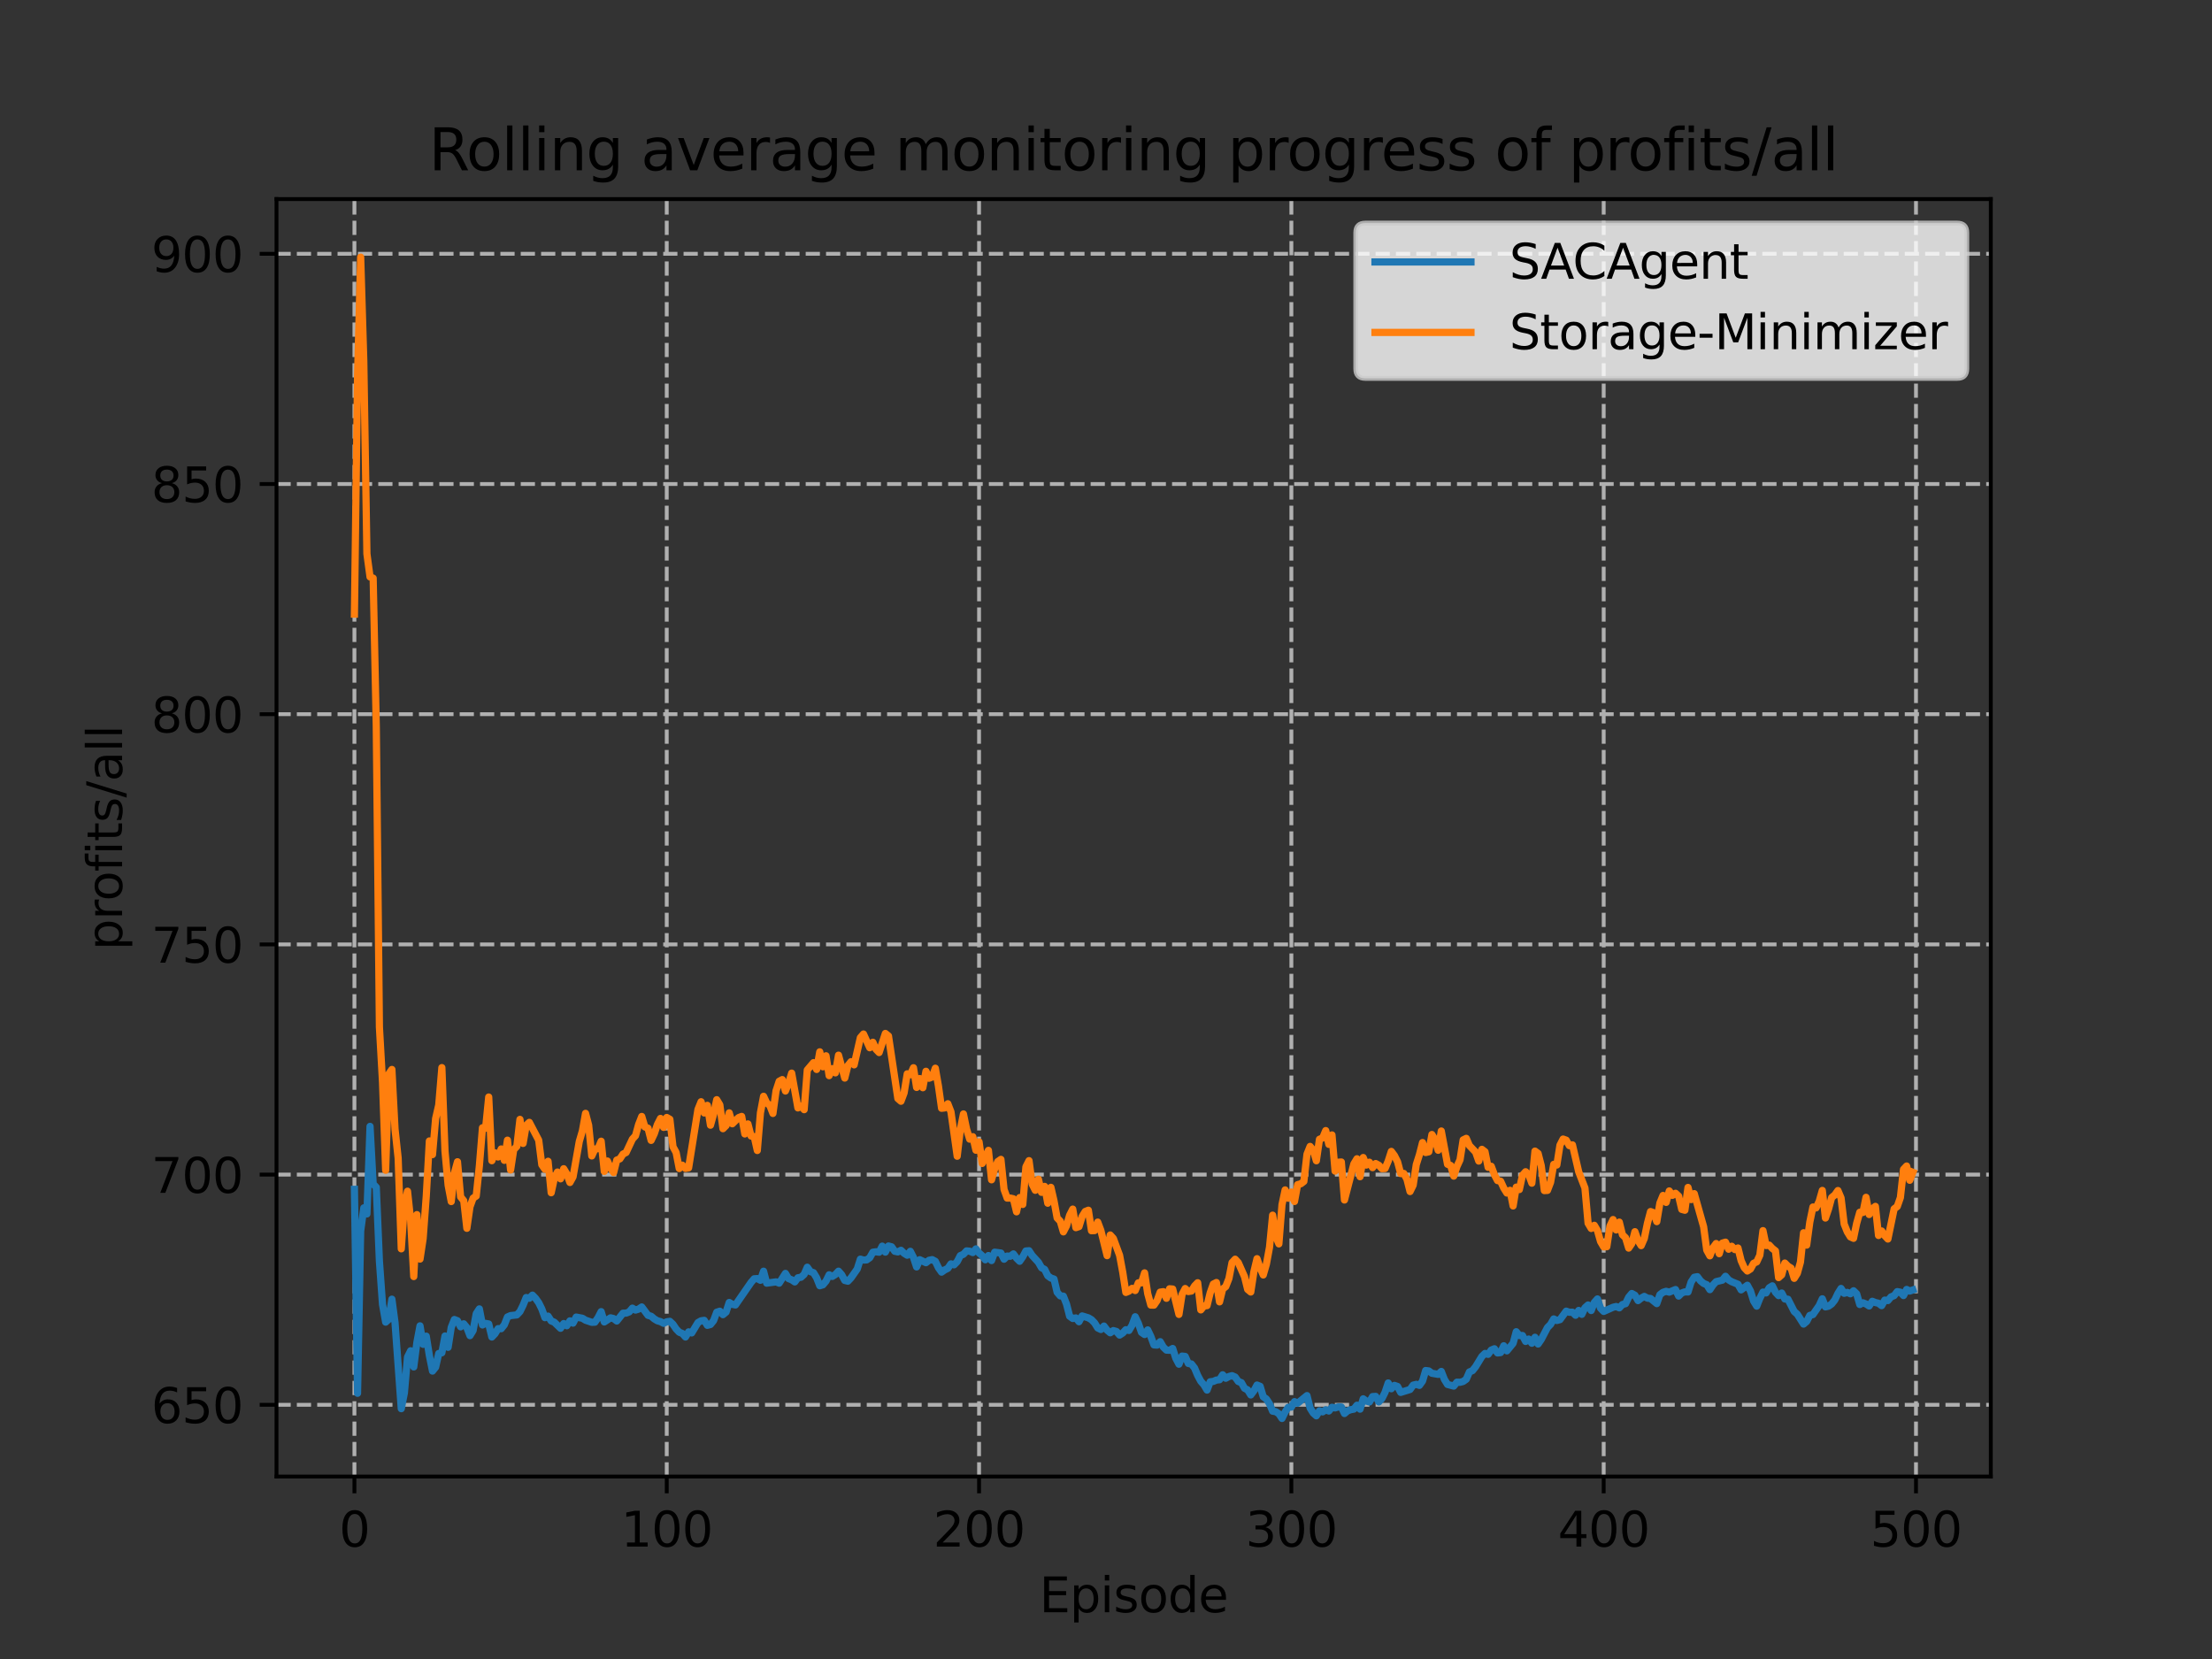 <?xml version="1.0" encoding="utf-8" standalone="no"?>
<!DOCTYPE svg PUBLIC "-//W3C//DTD SVG 1.1//EN"
  "http://www.w3.org/Graphics/SVG/1.1/DTD/svg11.dtd">
<svg xmlns:xlink="http://www.w3.org/1999/xlink" width="460.8pt" height="345.6pt" viewBox="0 0 460.8 345.6" xmlns="http://www.w3.org/2000/svg" version="1.1">
 <rect x="0" y="0" width="460.8" height="345.6" fill="#333333" stroke="none"/>
 <defs>
  <style type="text/css">*{stroke-linejoin: round; stroke-linecap: butt}</style>
 </defs>
 <g id="figure_1">
  <g id="patch_1">
   <path d="M 0 345.6 
L 460.8 345.6 
L 460.8 0 
L 0 0 
L 0 345.6 
z
" style="fill: none"/>
  </g>
  <g id="axes_1">
   <g id="patch_2">
    <path d="M 57.6 307.584 
L 414.72 307.584 
L 414.72 41.472 
L 57.6 41.472 
L 57.6 307.584 
z
" style="fill: none"/>
   </g>
   <g id="matplotlib.axis_1">
    <g id="xtick_1">
     <g id="line2d_1">
      <path d="M 73.833 307.584 
L 73.833 41.472 
" clip-path="url(#p9815b98f5d)" style="fill: none; stroke-dasharray: 2.96,1.28; stroke-dashoffset: 0; stroke: #b0b0b0; stroke-width: 0.8"/>
     </g>
     <g id="line2d_2">
      <defs>
       <path id="mca5f98f159" d="M 0 0 
L 0 3.5 
" style="stroke: #000000; stroke-width: 0.8"/>
      </defs>
      <g>
       <use xlink:href="#mca5f98f159" x="73.833" y="307.584" style="stroke: #000000; stroke-width: 0.8"/>
      </g>
     </g>
     <g id="text_1">
      <!-- 0 -->
      <g transform="translate(70.651 322.182)scale(0.1 -0.1)">
       <defs>
        <path id="DejaVuSans-30" d="M 2034 4250 
Q 1547 4250 1301 3770 
Q 1056 3291 1056 2328 
Q 1056 1369 1301 889 
Q 1547 409 2034 409 
Q 2525 409 2770 889 
Q 3016 1369 3016 2328 
Q 3016 3291 2770 3770 
Q 2525 4250 2034 4250 
z
M 2034 4750 
Q 2819 4750 3233 4129 
Q 3647 3509 3647 2328 
Q 3647 1150 3233 529 
Q 2819 -91 2034 -91 
Q 1250 -91 836 529 
Q 422 1150 422 2328 
Q 422 3509 836 4129 
Q 1250 4750 2034 4750 
z
" transform="scale(0.016)"/>
       </defs>
       <use xlink:href="#DejaVuSans-30"/>
      </g>
     </g>
    </g>
    <g id="xtick_2">
     <g id="line2d_3">
      <path d="M 138.894 307.584 
L 138.894 41.472 
" clip-path="url(#p9815b98f5d)" style="fill: none; stroke-dasharray: 2.96,1.28; stroke-dashoffset: 0; stroke: #b0b0b0; stroke-width: 0.8"/>
     </g>
     <g id="line2d_4">
      <g>
       <use xlink:href="#mca5f98f159" x="138.894" y="307.584" style="stroke: #000000; stroke-width: 0.8"/>
      </g>
     </g>
     <g id="text_2">
      <!-- 100 -->
      <g transform="translate(129.35 322.182)scale(0.1 -0.1)">
       <defs>
        <path id="DejaVuSans-31" d="M 794 531 
L 1825 531 
L 1825 4091 
L 703 3866 
L 703 4441 
L 1819 4666 
L 2450 4666 
L 2450 531 
L 3481 531 
L 3481 0 
L 794 0 
L 794 531 
z
" transform="scale(0.016)"/>
       </defs>
       <use xlink:href="#DejaVuSans-31"/>
       <use xlink:href="#DejaVuSans-30" x="63.623"/>
       <use xlink:href="#DejaVuSans-30" x="127.246"/>
      </g>
     </g>
    </g>
    <g id="xtick_3">
     <g id="line2d_5">
      <path d="M 203.955 307.584 
L 203.955 41.472 
" clip-path="url(#p9815b98f5d)" style="fill: none; stroke-dasharray: 2.96,1.28; stroke-dashoffset: 0; stroke: #b0b0b0; stroke-width: 0.8"/>
     </g>
     <g id="line2d_6">
      <g>
       <use xlink:href="#mca5f98f159" x="203.955" y="307.584" style="stroke: #000000; stroke-width: 0.8"/>
      </g>
     </g>
     <g id="text_3">
      <!-- 200 -->
      <g transform="translate(194.411 322.182)scale(0.1 -0.1)">
       <defs>
        <path id="DejaVuSans-32" d="M 1228 531 
L 3431 531 
L 3431 0 
L 469 0 
L 469 531 
Q 828 903 1448 1529 
Q 2069 2156 2228 2338 
Q 2531 2678 2651 2914 
Q 2772 3150 2772 3378 
Q 2772 3750 2511 3984 
Q 2250 4219 1831 4219 
Q 1534 4219 1204 4116 
Q 875 4013 500 3803 
L 500 4441 
Q 881 4594 1212 4672 
Q 1544 4750 1819 4750 
Q 2544 4750 2975 4387 
Q 3406 4025 3406 3419 
Q 3406 3131 3298 2873 
Q 3191 2616 2906 2266 
Q 2828 2175 2409 1742 
Q 1991 1309 1228 531 
z
" transform="scale(0.016)"/>
       </defs>
       <use xlink:href="#DejaVuSans-32"/>
       <use xlink:href="#DejaVuSans-30" x="63.623"/>
       <use xlink:href="#DejaVuSans-30" x="127.246"/>
      </g>
     </g>
    </g>
    <g id="xtick_4">
     <g id="line2d_7">
      <path d="M 269.016 307.584 
L 269.016 41.472 
" clip-path="url(#p9815b98f5d)" style="fill: none; stroke-dasharray: 2.96,1.28; stroke-dashoffset: 0; stroke: #b0b0b0; stroke-width: 0.8"/>
     </g>
     <g id="line2d_8">
      <g>
       <use xlink:href="#mca5f98f159" x="269.016" y="307.584" style="stroke: #000000; stroke-width: 0.8"/>
      </g>
     </g>
     <g id="text_4">
      <!-- 300 -->
      <g transform="translate(259.472 322.182)scale(0.1 -0.1)">
       <defs>
        <path id="DejaVuSans-33" d="M 2597 2516 
Q 3050 2419 3304 2112 
Q 3559 1806 3559 1356 
Q 3559 666 3084 287 
Q 2609 -91 1734 -91 
Q 1441 -91 1130 -33 
Q 819 25 488 141 
L 488 750 
Q 750 597 1062 519 
Q 1375 441 1716 441 
Q 2309 441 2620 675 
Q 2931 909 2931 1356 
Q 2931 1769 2642 2001 
Q 2353 2234 1838 2234 
L 1294 2234 
L 1294 2753 
L 1863 2753 
Q 2328 2753 2575 2939 
Q 2822 3125 2822 3475 
Q 2822 3834 2567 4026 
Q 2313 4219 1838 4219 
Q 1578 4219 1281 4162 
Q 984 4106 628 3988 
L 628 4550 
Q 988 4650 1302 4700 
Q 1616 4750 1894 4750 
Q 2613 4750 3031 4423 
Q 3450 4097 3450 3541 
Q 3450 3153 3228 2886 
Q 3006 2619 2597 2516 
z
" transform="scale(0.016)"/>
       </defs>
       <use xlink:href="#DejaVuSans-33"/>
       <use xlink:href="#DejaVuSans-30" x="63.623"/>
       <use xlink:href="#DejaVuSans-30" x="127.246"/>
      </g>
     </g>
    </g>
    <g id="xtick_5">
     <g id="line2d_9">
      <path d="M 334.077 307.584 
L 334.077 41.472 
" clip-path="url(#p9815b98f5d)" style="fill: none; stroke-dasharray: 2.96,1.28; stroke-dashoffset: 0; stroke: #b0b0b0; stroke-width: 0.8"/>
     </g>
     <g id="line2d_10">
      <g>
       <use xlink:href="#mca5f98f159" x="334.077" y="307.584" style="stroke: #000000; stroke-width: 0.8"/>
      </g>
     </g>
     <g id="text_5">
      <!-- 400 -->
      <g transform="translate(324.533 322.182)scale(0.1 -0.1)">
       <defs>
        <path id="DejaVuSans-34" d="M 2419 4116 
L 825 1625 
L 2419 1625 
L 2419 4116 
z
M 2253 4666 
L 3047 4666 
L 3047 1625 
L 3713 1625 
L 3713 1100 
L 3047 1100 
L 3047 0 
L 2419 0 
L 2419 1100 
L 313 1100 
L 313 1709 
L 2253 4666 
z
" transform="scale(0.016)"/>
       </defs>
       <use xlink:href="#DejaVuSans-34"/>
       <use xlink:href="#DejaVuSans-30" x="63.623"/>
       <use xlink:href="#DejaVuSans-30" x="127.246"/>
      </g>
     </g>
    </g>
    <g id="xtick_6">
     <g id="line2d_11">
      <path d="M 399.138 307.584 
L 399.138 41.472 
" clip-path="url(#p9815b98f5d)" style="fill: none; stroke-dasharray: 2.96,1.28; stroke-dashoffset: 0; stroke: #b0b0b0; stroke-width: 0.8"/>
     </g>
     <g id="line2d_12">
      <g>
       <use xlink:href="#mca5f98f159" x="399.138" y="307.584" style="stroke: #000000; stroke-width: 0.8"/>
      </g>
     </g>
     <g id="text_6">
      <!-- 500 -->
      <g transform="translate(389.594 322.182)scale(0.1 -0.1)">
       <defs>
        <path id="DejaVuSans-35" d="M 691 4666 
L 3169 4666 
L 3169 4134 
L 1269 4134 
L 1269 2991 
Q 1406 3038 1543 3061 
Q 1681 3084 1819 3084 
Q 2600 3084 3056 2656 
Q 3513 2228 3513 1497 
Q 3513 744 3044 326 
Q 2575 -91 1722 -91 
Q 1428 -91 1123 -41 
Q 819 9 494 109 
L 494 744 
Q 775 591 1075 516 
Q 1375 441 1709 441 
Q 2250 441 2565 725 
Q 2881 1009 2881 1497 
Q 2881 1984 2565 2268 
Q 2250 2553 1709 2553 
Q 1456 2553 1204 2497 
Q 953 2441 691 2322 
L 691 4666 
z
" transform="scale(0.016)"/>
       </defs>
       <use xlink:href="#DejaVuSans-35"/>
       <use xlink:href="#DejaVuSans-30" x="63.623"/>
       <use xlink:href="#DejaVuSans-30" x="127.246"/>
      </g>
     </g>
    </g>
    <g id="text_7">
     <!-- Episode -->
     <g transform="translate(216.523 335.861)scale(0.1 -0.1)">
      <defs>
       <path id="DejaVuSans-45" d="M 628 4666 
L 3578 4666 
L 3578 4134 
L 1259 4134 
L 1259 2753 
L 3481 2753 
L 3481 2222 
L 1259 2222 
L 1259 531 
L 3634 531 
L 3634 0 
L 628 0 
L 628 4666 
z
" transform="scale(0.016)"/>
       <path id="DejaVuSans-70" d="M 1159 525 
L 1159 -1331 
L 581 -1331 
L 581 3500 
L 1159 3500 
L 1159 2969 
Q 1341 3281 1617 3432 
Q 1894 3584 2278 3584 
Q 2916 3584 3314 3078 
Q 3713 2572 3713 1747 
Q 3713 922 3314 415 
Q 2916 -91 2278 -91 
Q 1894 -91 1617 61 
Q 1341 213 1159 525 
z
M 3116 1747 
Q 3116 2381 2855 2742 
Q 2594 3103 2138 3103 
Q 1681 3103 1420 2742 
Q 1159 2381 1159 1747 
Q 1159 1113 1420 752 
Q 1681 391 2138 391 
Q 2594 391 2855 752 
Q 3116 1113 3116 1747 
z
" transform="scale(0.016)"/>
       <path id="DejaVuSans-69" d="M 603 3500 
L 1178 3500 
L 1178 0 
L 603 0 
L 603 3500 
z
M 603 4863 
L 1178 4863 
L 1178 4134 
L 603 4134 
L 603 4863 
z
" transform="scale(0.016)"/>
       <path id="DejaVuSans-73" d="M 2834 3397 
L 2834 2853 
Q 2591 2978 2328 3040 
Q 2066 3103 1784 3103 
Q 1356 3103 1142 2972 
Q 928 2841 928 2578 
Q 928 2378 1081 2264 
Q 1234 2150 1697 2047 
L 1894 2003 
Q 2506 1872 2764 1633 
Q 3022 1394 3022 966 
Q 3022 478 2636 193 
Q 2250 -91 1575 -91 
Q 1294 -91 989 -36 
Q 684 19 347 128 
L 347 722 
Q 666 556 975 473 
Q 1284 391 1588 391 
Q 1994 391 2212 530 
Q 2431 669 2431 922 
Q 2431 1156 2273 1281 
Q 2116 1406 1581 1522 
L 1381 1569 
Q 847 1681 609 1914 
Q 372 2147 372 2553 
Q 372 3047 722 3315 
Q 1072 3584 1716 3584 
Q 2034 3584 2315 3537 
Q 2597 3491 2834 3397 
z
" transform="scale(0.016)"/>
       <path id="DejaVuSans-6f" d="M 1959 3097 
Q 1497 3097 1228 2736 
Q 959 2375 959 1747 
Q 959 1119 1226 758 
Q 1494 397 1959 397 
Q 2419 397 2687 759 
Q 2956 1122 2956 1747 
Q 2956 2369 2687 2733 
Q 2419 3097 1959 3097 
z
M 1959 3584 
Q 2709 3584 3137 3096 
Q 3566 2609 3566 1747 
Q 3566 888 3137 398 
Q 2709 -91 1959 -91 
Q 1206 -91 779 398 
Q 353 888 353 1747 
Q 353 2609 779 3096 
Q 1206 3584 1959 3584 
z
" transform="scale(0.016)"/>
       <path id="DejaVuSans-64" d="M 2906 2969 
L 2906 4863 
L 3481 4863 
L 3481 0 
L 2906 0 
L 2906 525 
Q 2725 213 2448 61 
Q 2172 -91 1784 -91 
Q 1150 -91 751 415 
Q 353 922 353 1747 
Q 353 2572 751 3078 
Q 1150 3584 1784 3584 
Q 2172 3584 2448 3432 
Q 2725 3281 2906 2969 
z
M 947 1747 
Q 947 1113 1208 752 
Q 1469 391 1925 391 
Q 2381 391 2643 752 
Q 2906 1113 2906 1747 
Q 2906 2381 2643 2742 
Q 2381 3103 1925 3103 
Q 1469 3103 1208 2742 
Q 947 2381 947 1747 
z
" transform="scale(0.016)"/>
       <path id="DejaVuSans-65" d="M 3597 1894 
L 3597 1613 
L 953 1613 
Q 991 1019 1311 708 
Q 1631 397 2203 397 
Q 2534 397 2845 478 
Q 3156 559 3463 722 
L 3463 178 
Q 3153 47 2828 -22 
Q 2503 -91 2169 -91 
Q 1331 -91 842 396 
Q 353 884 353 1716 
Q 353 2575 817 3079 
Q 1281 3584 2069 3584 
Q 2775 3584 3186 3129 
Q 3597 2675 3597 1894 
z
M 3022 2063 
Q 3016 2534 2758 2815 
Q 2500 3097 2075 3097 
Q 1594 3097 1305 2825 
Q 1016 2553 972 2059 
L 3022 2063 
z
" transform="scale(0.016)"/>
      </defs>
      <use xlink:href="#DejaVuSans-45"/>
      <use xlink:href="#DejaVuSans-70" x="63.184"/>
      <use xlink:href="#DejaVuSans-69" x="126.66"/>
      <use xlink:href="#DejaVuSans-73" x="154.443"/>
      <use xlink:href="#DejaVuSans-6f" x="206.543"/>
      <use xlink:href="#DejaVuSans-64" x="267.725"/>
      <use xlink:href="#DejaVuSans-65" x="331.201"/>
     </g>
    </g>
   </g>
   <g id="matplotlib.axis_2">
    <g id="ytick_1">
     <g id="line2d_13">
      <path d="M 57.6 292.646 
L 414.72 292.646 
" clip-path="url(#p9815b98f5d)" style="fill: none; stroke-dasharray: 2.96,1.28; stroke-dashoffset: 0; stroke: #b0b0b0; stroke-width: 0.8"/>
     </g>
     <g id="line2d_14">
      <defs>
       <path id="m5ab3db1260" d="M 0 0 
L -3.5 0 
" style="stroke: #000000; stroke-width: 0.8"/>
      </defs>
      <g>
       <use xlink:href="#m5ab3db1260" x="57.6" y="292.646" style="stroke: #000000; stroke-width: 0.8"/>
      </g>
     </g>
     <g id="text_8">
      <!-- 650 -->
      <g transform="translate(31.512 296.445)scale(0.1 -0.1)">
       <defs>
        <path id="DejaVuSans-36" d="M 2113 2584 
Q 1688 2584 1439 2293 
Q 1191 2003 1191 1497 
Q 1191 994 1439 701 
Q 1688 409 2113 409 
Q 2538 409 2786 701 
Q 3034 994 3034 1497 
Q 3034 2003 2786 2293 
Q 2538 2584 2113 2584 
z
M 3366 4563 
L 3366 3988 
Q 3128 4100 2886 4159 
Q 2644 4219 2406 4219 
Q 1781 4219 1451 3797 
Q 1122 3375 1075 2522 
Q 1259 2794 1537 2939 
Q 1816 3084 2150 3084 
Q 2853 3084 3261 2657 
Q 3669 2231 3669 1497 
Q 3669 778 3244 343 
Q 2819 -91 2113 -91 
Q 1303 -91 875 529 
Q 447 1150 447 2328 
Q 447 3434 972 4092 
Q 1497 4750 2381 4750 
Q 2619 4750 2861 4703 
Q 3103 4656 3366 4563 
z
" transform="scale(0.016)"/>
       </defs>
       <use xlink:href="#DejaVuSans-36"/>
       <use xlink:href="#DejaVuSans-35" x="63.623"/>
       <use xlink:href="#DejaVuSans-30" x="127.246"/>
      </g>
     </g>
    </g>
    <g id="ytick_2">
     <g id="line2d_15">
      <path d="M 57.6 244.691 
L 414.72 244.691 
" clip-path="url(#p9815b98f5d)" style="fill: none; stroke-dasharray: 2.96,1.28; stroke-dashoffset: 0; stroke: #b0b0b0; stroke-width: 0.8"/>
     </g>
     <g id="line2d_16">
      <g>
       <use xlink:href="#m5ab3db1260" x="57.6" y="244.691" style="stroke: #000000; stroke-width: 0.8"/>
      </g>
     </g>
     <g id="text_9">
      <!-- 700 -->
      <g transform="translate(31.512 248.49)scale(0.1 -0.1)">
       <defs>
        <path id="DejaVuSans-37" d="M 525 4666 
L 3525 4666 
L 3525 4397 
L 1831 0 
L 1172 0 
L 2766 4134 
L 525 4134 
L 525 4666 
z
" transform="scale(0.016)"/>
       </defs>
       <use xlink:href="#DejaVuSans-37"/>
       <use xlink:href="#DejaVuSans-30" x="63.623"/>
       <use xlink:href="#DejaVuSans-30" x="127.246"/>
      </g>
     </g>
    </g>
    <g id="ytick_3">
     <g id="line2d_17">
      <path d="M 57.6 196.736 
L 414.72 196.736 
" clip-path="url(#p9815b98f5d)" style="fill: none; stroke-dasharray: 2.96,1.28; stroke-dashoffset: 0; stroke: #b0b0b0; stroke-width: 0.8"/>
     </g>
     <g id="line2d_18">
      <g>
       <use xlink:href="#m5ab3db1260" x="57.6" y="196.736" style="stroke: #000000; stroke-width: 0.8"/>
      </g>
     </g>
     <g id="text_10">
      <!-- 750 -->
      <g transform="translate(31.512 200.535)scale(0.1 -0.1)">
       <use xlink:href="#DejaVuSans-37"/>
       <use xlink:href="#DejaVuSans-35" x="63.623"/>
       <use xlink:href="#DejaVuSans-30" x="127.246"/>
      </g>
     </g>
    </g>
    <g id="ytick_4">
     <g id="line2d_19">
      <path d="M 57.6 148.781 
L 414.72 148.781 
" clip-path="url(#p9815b98f5d)" style="fill: none; stroke-dasharray: 2.96,1.28; stroke-dashoffset: 0; stroke: #b0b0b0; stroke-width: 0.8"/>
     </g>
     <g id="line2d_20">
      <g>
       <use xlink:href="#m5ab3db1260" x="57.6" y="148.781" style="stroke: #000000; stroke-width: 0.8"/>
      </g>
     </g>
     <g id="text_11">
      <!-- 800 -->
      <g transform="translate(31.512 152.58)scale(0.1 -0.1)">
       <defs>
        <path id="DejaVuSans-38" d="M 2034 2216 
Q 1584 2216 1326 1975 
Q 1069 1734 1069 1313 
Q 1069 891 1326 650 
Q 1584 409 2034 409 
Q 2484 409 2743 651 
Q 3003 894 3003 1313 
Q 3003 1734 2745 1975 
Q 2488 2216 2034 2216 
z
M 1403 2484 
Q 997 2584 770 2862 
Q 544 3141 544 3541 
Q 544 4100 942 4425 
Q 1341 4750 2034 4750 
Q 2731 4750 3128 4425 
Q 3525 4100 3525 3541 
Q 3525 3141 3298 2862 
Q 3072 2584 2669 2484 
Q 3125 2378 3379 2068 
Q 3634 1759 3634 1313 
Q 3634 634 3220 271 
Q 2806 -91 2034 -91 
Q 1263 -91 848 271 
Q 434 634 434 1313 
Q 434 1759 690 2068 
Q 947 2378 1403 2484 
z
M 1172 3481 
Q 1172 3119 1398 2916 
Q 1625 2713 2034 2713 
Q 2441 2713 2670 2916 
Q 2900 3119 2900 3481 
Q 2900 3844 2670 4047 
Q 2441 4250 2034 4250 
Q 1625 4250 1398 4047 
Q 1172 3844 1172 3481 
z
" transform="scale(0.016)"/>
       </defs>
       <use xlink:href="#DejaVuSans-38"/>
       <use xlink:href="#DejaVuSans-30" x="63.623"/>
       <use xlink:href="#DejaVuSans-30" x="127.246"/>
      </g>
     </g>
    </g>
    <g id="ytick_5">
     <g id="line2d_21">
      <path d="M 57.6 100.826 
L 414.72 100.826 
" clip-path="url(#p9815b98f5d)" style="fill: none; stroke-dasharray: 2.96,1.28; stroke-dashoffset: 0; stroke: #b0b0b0; stroke-width: 0.8"/>
     </g>
     <g id="line2d_22">
      <g>
       <use xlink:href="#m5ab3db1260" x="57.6" y="100.826" style="stroke: #000000; stroke-width: 0.8"/>
      </g>
     </g>
     <g id="text_12">
      <!-- 850 -->
      <g transform="translate(31.512 104.625)scale(0.1 -0.1)">
       <use xlink:href="#DejaVuSans-38"/>
       <use xlink:href="#DejaVuSans-35" x="63.623"/>
       <use xlink:href="#DejaVuSans-30" x="127.246"/>
      </g>
     </g>
    </g>
    <g id="ytick_6">
     <g id="line2d_23">
      <path d="M 57.6 52.871 
L 414.72 52.871 
" clip-path="url(#p9815b98f5d)" style="fill: none; stroke-dasharray: 2.96,1.28; stroke-dashoffset: 0; stroke: #b0b0b0; stroke-width: 0.8"/>
     </g>
     <g id="line2d_24">
      <g>
       <use xlink:href="#m5ab3db1260" x="57.6" y="52.871" style="stroke: #000000; stroke-width: 0.8"/>
      </g>
     </g>
     <g id="text_13">
      <!-- 900 -->
      <g transform="translate(31.512 56.67)scale(0.1 -0.1)">
       <defs>
        <path id="DejaVuSans-39" d="M 703 97 
L 703 672 
Q 941 559 1184 500 
Q 1428 441 1663 441 
Q 2288 441 2617 861 
Q 2947 1281 2994 2138 
Q 2813 1869 2534 1725 
Q 2256 1581 1919 1581 
Q 1219 1581 811 2004 
Q 403 2428 403 3163 
Q 403 3881 828 4315 
Q 1253 4750 1959 4750 
Q 2769 4750 3195 4129 
Q 3622 3509 3622 2328 
Q 3622 1225 3098 567 
Q 2575 -91 1691 -91 
Q 1453 -91 1209 -44 
Q 966 3 703 97 
z
M 1959 2075 
Q 2384 2075 2632 2365 
Q 2881 2656 2881 3163 
Q 2881 3666 2632 3958 
Q 2384 4250 1959 4250 
Q 1534 4250 1286 3958 
Q 1038 3666 1038 3163 
Q 1038 2656 1286 2365 
Q 1534 2075 1959 2075 
z
" transform="scale(0.016)"/>
       </defs>
       <use xlink:href="#DejaVuSans-39"/>
       <use xlink:href="#DejaVuSans-30" x="63.623"/>
       <use xlink:href="#DejaVuSans-30" x="127.246"/>
      </g>
     </g>
    </g>
    <g id="text_14">
     <!-- profits/all -->
     <g transform="translate(25.433 197.945)rotate(-90)scale(0.1 -0.1)">
      <defs>
       <path id="DejaVuSans-72" d="M 2631 2963 
Q 2534 3019 2420 3045 
Q 2306 3072 2169 3072 
Q 1681 3072 1420 2755 
Q 1159 2438 1159 1844 
L 1159 0 
L 581 0 
L 581 3500 
L 1159 3500 
L 1159 2956 
Q 1341 3275 1631 3429 
Q 1922 3584 2338 3584 
Q 2397 3584 2469 3576 
Q 2541 3569 2628 3553 
L 2631 2963 
z
" transform="scale(0.016)"/>
       <path id="DejaVuSans-66" d="M 2375 4863 
L 2375 4384 
L 1825 4384 
Q 1516 4384 1395 4259 
Q 1275 4134 1275 3809 
L 1275 3500 
L 2222 3500 
L 2222 3053 
L 1275 3053 
L 1275 0 
L 697 0 
L 697 3053 
L 147 3053 
L 147 3500 
L 697 3500 
L 697 3744 
Q 697 4328 969 4595 
Q 1241 4863 1831 4863 
L 2375 4863 
z
" transform="scale(0.016)"/>
       <path id="DejaVuSans-74" d="M 1172 4494 
L 1172 3500 
L 2356 3500 
L 2356 3053 
L 1172 3053 
L 1172 1153 
Q 1172 725 1289 603 
Q 1406 481 1766 481 
L 2356 481 
L 2356 0 
L 1766 0 
Q 1100 0 847 248 
Q 594 497 594 1153 
L 594 3053 
L 172 3053 
L 172 3500 
L 594 3500 
L 594 4494 
L 1172 4494 
z
" transform="scale(0.016)"/>
       <path id="DejaVuSans-2f" d="M 1625 4666 
L 2156 4666 
L 531 -594 
L 0 -594 
L 1625 4666 
z
" transform="scale(0.016)"/>
       <path id="DejaVuSans-61" d="M 2194 1759 
Q 1497 1759 1228 1600 
Q 959 1441 959 1056 
Q 959 750 1161 570 
Q 1363 391 1709 391 
Q 2188 391 2477 730 
Q 2766 1069 2766 1631 
L 2766 1759 
L 2194 1759 
z
M 3341 1997 
L 3341 0 
L 2766 0 
L 2766 531 
Q 2569 213 2275 61 
Q 1981 -91 1556 -91 
Q 1019 -91 701 211 
Q 384 513 384 1019 
Q 384 1609 779 1909 
Q 1175 2209 1959 2209 
L 2766 2209 
L 2766 2266 
Q 2766 2663 2505 2880 
Q 2244 3097 1772 3097 
Q 1472 3097 1187 3025 
Q 903 2953 641 2809 
L 641 3341 
Q 956 3463 1253 3523 
Q 1550 3584 1831 3584 
Q 2591 3584 2966 3190 
Q 3341 2797 3341 1997 
z
" transform="scale(0.016)"/>
       <path id="DejaVuSans-6c" d="M 603 4863 
L 1178 4863 
L 1178 0 
L 603 0 
L 603 4863 
z
" transform="scale(0.016)"/>
      </defs>
      <use xlink:href="#DejaVuSans-70"/>
      <use xlink:href="#DejaVuSans-72" x="63.477"/>
      <use xlink:href="#DejaVuSans-6f" x="102.34"/>
      <use xlink:href="#DejaVuSans-66" x="163.521"/>
      <use xlink:href="#DejaVuSans-69" x="198.727"/>
      <use xlink:href="#DejaVuSans-74" x="226.51"/>
      <use xlink:href="#DejaVuSans-73" x="265.719"/>
      <use xlink:href="#DejaVuSans-2f" x="317.818"/>
      <use xlink:href="#DejaVuSans-61" x="351.51"/>
      <use xlink:href="#DejaVuSans-6c" x="412.789"/>
      <use xlink:href="#DejaVuSans-6c" x="440.572"/>
     </g>
    </g>
   </g>
   <g id="line2d_25">
    <path d="M 73.833 247.761 
L 74.483 290.246 
L 75.134 256.451 
L 75.785 251.62 
L 76.435 252.887 
L 77.086 234.644 
L 77.736 246.639 
L 78.387 247.332 
L 79.038 262.721 
L 79.688 271.75 
L 80.339 275.424 
L 80.989 274.83 
L 81.64 270.643 
L 82.291 275.523 
L 83.592 293.455 
L 84.242 290.156 
L 84.893 282.693 
L 85.544 281.391 
L 86.194 284.758 
L 86.845 279.653 
L 87.496 276.197 
L 88.146 280.049 
L 88.797 278.346 
L 89.447 282.399 
L 90.098 285.619 
L 90.749 284.807 
L 91.399 281.949 
L 92.05 281.81 
L 92.7 278.308 
L 93.351 280.675 
L 94.002 276.511 
L 94.652 274.881 
L 95.303 275.143 
L 95.953 276.405 
L 96.604 275.77 
L 97.255 276.556 
L 97.905 278.238 
L 98.556 277.173 
L 99.207 273.661 
L 99.857 272.664 
L 100.508 276.012 
L 101.158 275.687 
L 101.809 275.808 
L 102.46 278.523 
L 103.11 277.84 
L 103.761 276.782 
L 104.411 276.794 
L 105.062 275.984 
L 105.713 274.347 
L 106.363 274.062 
L 107.664 273.918 
L 108.315 273.232 
L 108.966 271.911 
L 109.616 270.3 
L 110.267 270.451 
L 110.918 269.8 
L 111.568 270.469 
L 112.219 271.38 
L 112.869 272.681 
L 113.52 274.491 
L 114.171 274.172 
L 114.821 275.175 
L 115.472 275.439 
L 116.773 276.706 
L 117.424 275.719 
L 118.074 276.176 
L 118.725 275.156 
L 119.375 275.629 
L 120.026 274.371 
L 121.327 274.617 
L 121.978 275.023 
L 123.279 275.461 
L 123.93 275.434 
L 124.58 274.499 
L 125.231 273.24 
L 125.882 275.385 
L 127.183 274.529 
L 127.833 274.682 
L 128.484 275.188 
L 129.785 273.56 
L 130.436 273.546 
L 131.086 273.289 
L 131.737 272.511 
L 132.388 272.914 
L 133.038 272.709 
L 133.689 272.264 
L 134.99 274.005 
L 135.641 274.194 
L 136.291 274.744 
L 136.942 275.141 
L 137.593 275.32 
L 138.243 275.667 
L 138.894 275.356 
L 139.544 275.262 
L 140.195 275.875 
L 140.846 276.842 
L 141.496 277.528 
L 142.147 277.784 
L 142.797 278.518 
L 143.448 277.451 
L 144.099 277.671 
L 145.4 275.519 
L 146.05 275.148 
L 146.701 275.054 
L 147.352 276.091 
L 148.002 275.918 
L 148.653 275.111 
L 149.304 273.355 
L 149.954 273.149 
L 150.605 273.869 
L 151.255 273.332 
L 151.906 271.329 
L 152.557 271.714 
L 153.207 271.849 
L 156.46 267.15 
L 157.111 266.397 
L 157.761 266.353 
L 158.412 266.704 
L 159.063 264.812 
L 159.713 267.305 
L 161.665 267.035 
L 162.316 267.307 
L 163.617 265.274 
L 164.268 266.352 
L 164.918 266.605 
L 165.569 267.046 
L 166.219 266.184 
L 166.87 266.072 
L 167.521 265.478 
L 168.171 263.985 
L 168.822 264.906 
L 169.472 265.123 
L 170.123 266.2 
L 170.774 267.845 
L 171.424 267.651 
L 172.075 266.882 
L 172.725 265.561 
L 173.376 265.908 
L 174.027 265.507 
L 174.677 264.81 
L 175.328 265.541 
L 175.979 266.739 
L 176.629 266.895 
L 177.28 266.206 
L 178.581 264.356 
L 179.232 262.305 
L 179.882 262.494 
L 180.533 262.458 
L 181.183 262.005 
L 181.834 260.861 
L 182.485 260.767 
L 183.135 260.859 
L 183.786 259.594 
L 184.436 260.839 
L 185.087 259.565 
L 185.738 259.732 
L 186.388 260.66 
L 187.039 260.796 
L 187.69 260.46 
L 188.34 261.084 
L 188.991 261.485 
L 189.641 260.673 
L 190.292 261.955 
L 190.943 263.924 
L 191.593 262.424 
L 192.894 263.042 
L 193.545 262.537 
L 194.196 262.407 
L 194.846 262.757 
L 195.497 264.101 
L 196.147 265.009 
L 196.798 264.545 
L 197.449 264.225 
L 198.099 263.287 
L 198.75 263.483 
L 199.401 262.82 
L 200.051 261.57 
L 200.702 261.29 
L 201.352 260.585 
L 202.003 260.646 
L 202.654 260.931 
L 203.304 260.168 
L 203.955 261.023 
L 204.605 261.591 
L 205.256 262.434 
L 205.907 261.554 
L 206.557 262.598 
L 207.208 260.855 
L 208.509 261.029 
L 209.16 262.313 
L 209.81 261.661 
L 210.461 261.7 
L 211.112 261.215 
L 211.762 262.1 
L 212.413 262.745 
L 213.063 261.806 
L 213.714 260.601 
L 214.365 260.551 
L 215.015 261.538 
L 216.316 262.957 
L 216.967 264.092 
L 217.618 264.438 
L 218.268 265.761 
L 218.919 266.237 
L 219.569 266.454 
L 220.22 269.199 
L 220.871 269.958 
L 221.521 270.01 
L 222.172 271.661 
L 222.822 274.194 
L 223.473 274.668 
L 224.124 274.547 
L 224.774 275.338 
L 225.425 274.135 
L 226.726 274.532 
L 227.377 274.918 
L 228.027 275.588 
L 228.678 276.635 
L 229.329 276.957 
L 229.979 276.245 
L 230.63 277.1 
L 231.28 277.644 
L 231.931 277.184 
L 232.582 277.373 
L 233.232 278.123 
L 233.883 277.699 
L 234.533 277.001 
L 235.184 277.157 
L 235.835 276.058 
L 236.485 274.301 
L 237.136 275.674 
L 237.787 277.557 
L 238.437 278.006 
L 239.088 277.044 
L 239.738 278.4 
L 240.389 280.164 
L 241.04 280.21 
L 241.69 279.497 
L 242.341 280.629 
L 242.991 281.253 
L 243.642 281.283 
L 244.293 280.915 
L 244.943 282.958 
L 245.594 284.191 
L 246.244 282.494 
L 246.895 282.57 
L 247.546 284.031 
L 248.196 284.145 
L 248.847 284.978 
L 249.498 286.528 
L 250.148 287.74 
L 250.799 288.483 
L 251.449 289.578 
L 252.1 287.85 
L 252.751 287.773 
L 253.401 287.492 
L 254.052 287.425 
L 254.702 286.394 
L 255.353 287.114 
L 256.004 286.752 
L 256.654 286.578 
L 257.305 286.864 
L 257.955 287.783 
L 258.606 288.036 
L 259.257 289.201 
L 259.907 289.543 
L 260.558 290.593 
L 261.208 289.732 
L 261.859 288.529 
L 262.51 288.797 
L 263.16 290.976 
L 263.811 291.436 
L 264.462 292.438 
L 265.112 293.974 
L 265.763 294.08 
L 266.413 294.513 
L 267.064 295.488 
L 267.715 294.147 
L 268.365 293.168 
L 269.016 293.119 
L 269.666 291.988 
L 270.317 292.321 
L 272.269 290.729 
L 272.919 293.324 
L 273.57 294.359 
L 274.221 294.941 
L 274.871 293.898 
L 275.522 294.119 
L 276.173 293.681 
L 276.823 293.94 
L 277.474 293.159 
L 278.124 293.294 
L 278.775 293.087 
L 279.426 293.101 
L 280.076 294.464 
L 280.727 293.907 
L 281.377 293.664 
L 282.028 293.549 
L 282.679 292.731 
L 283.329 293.552 
L 283.98 291.4 
L 284.63 291.869 
L 285.281 292.063 
L 285.932 290.931 
L 286.582 290.894 
L 287.233 292.049 
L 287.884 291.339 
L 288.534 290.041 
L 289.185 288.095 
L 289.835 289.306 
L 290.486 288.6 
L 291.137 288.827 
L 291.787 290.059 
L 293.739 289.455 
L 294.39 288.545 
L 295.04 288.385 
L 295.691 288.599 
L 296.341 287.702 
L 296.992 285.503 
L 297.643 285.594 
L 298.293 286.077 
L 299.595 286.302 
L 300.245 285.696 
L 300.896 287.356 
L 301.546 288.404 
L 302.848 288.749 
L 303.498 287.937 
L 304.149 287.958 
L 304.799 287.787 
L 305.45 287.32 
L 306.101 285.809 
L 306.751 285.524 
L 307.402 284.704 
L 308.703 282.574 
L 309.354 281.947 
L 310.004 282.132 
L 310.655 281.245 
L 311.305 280.97 
L 311.956 281.841 
L 312.607 281.765 
L 313.257 280.35 
L 313.908 281.407 
L 315.209 279.826 
L 315.86 277.423 
L 316.51 278.221 
L 317.161 278.21 
L 317.812 279.445 
L 318.462 278.951 
L 319.113 279.82 
L 319.763 278.581 
L 320.414 279.985 
L 321.065 279.034 
L 322.366 276.549 
L 323.016 275.89 
L 323.667 274.76 
L 324.318 275.078 
L 324.968 274.904 
L 326.27 273.137 
L 326.92 273.37 
L 327.571 273.355 
L 328.221 273.99 
L 328.872 272.987 
L 329.523 273.801 
L 330.173 272.44 
L 330.824 271.851 
L 331.474 273.006 
L 332.125 271.327 
L 332.776 270.593 
L 333.426 272.529 
L 334.077 273.195 
L 336.029 272.325 
L 336.679 272.17 
L 337.33 272.449 
L 337.981 271.757 
L 338.631 271.58 
L 339.282 270.232 
L 339.932 269.459 
L 340.583 269.815 
L 341.234 270.936 
L 341.884 270.427 
L 342.535 270.067 
L 343.185 270.433 
L 343.836 270.501 
L 345.137 271.564 
L 345.788 269.703 
L 346.438 269.21 
L 347.089 269.005 
L 347.74 269.176 
L 349.041 268.637 
L 349.691 269.994 
L 350.342 269.352 
L 350.993 269.114 
L 351.643 269.141 
L 352.294 267.058 
L 352.945 266.077 
L 353.595 265.955 
L 354.246 266.831 
L 354.896 267.36 
L 355.547 267.626 
L 356.198 268.659 
L 356.848 267.685 
L 357.499 266.994 
L 358.8 266.678 
L 359.451 265.873 
L 360.101 266.628 
L 360.752 267.012 
L 362.053 267.539 
L 362.704 268.702 
L 364.005 267.742 
L 364.656 268.942 
L 365.306 271.035 
L 365.957 272.091 
L 366.607 270.465 
L 367.258 269.161 
L 367.909 269.342 
L 368.559 268.271 
L 369.21 267.863 
L 369.86 269.194 
L 370.511 269.899 
L 371.162 269.359 
L 371.812 270.606 
L 372.463 270.654 
L 373.764 273.204 
L 374.415 273.779 
L 375.716 275.831 
L 376.367 275.283 
L 377.017 274.023 
L 377.668 273.848 
L 378.969 271.978 
L 379.62 270.561 
L 380.27 272.245 
L 380.921 272.1 
L 381.571 271.632 
L 382.222 270.814 
L 382.873 269.448 
L 383.523 268.408 
L 384.174 269.418 
L 384.824 269.231 
L 385.475 269.519 
L 386.126 268.893 
L 386.776 269.529 
L 387.427 271.757 
L 388.078 271.397 
L 388.728 271.643 
L 389.379 272.062 
L 390.029 271.082 
L 390.68 271.346 
L 391.331 271.491 
L 391.981 271.99 
L 392.632 270.834 
L 393.282 270.934 
L 393.933 270.163 
L 394.584 269.904 
L 395.234 269.067 
L 395.885 269.188 
L 396.535 269.886 
L 397.186 268.617 
L 397.837 268.952 
L 398.487 268.724 
L 398.487 268.724 
" clip-path="url(#p9815b98f5d)" style="fill: none; stroke: #1f77b4; stroke-width: 1.5; stroke-linecap: square"/>
   </g>
   <g id="line2d_26">
    <path d="M 73.833 127.932 
L 74.483 78.387 
L 75.134 53.568 
L 75.785 75.176 
L 76.435 115.372 
L 77.086 120.187 
L 77.736 120.436 
L 78.387 151.405 
L 79.038 213.946 
L 79.688 225.445 
L 80.339 243.797 
L 80.989 223.733 
L 81.64 222.786 
L 82.291 235.212 
L 82.941 241.243 
L 83.592 260.154 
L 84.242 250.988 
L 84.893 248.151 
L 85.544 254.213 
L 86.194 265.929 
L 86.845 253.025 
L 87.496 262.289 
L 88.146 258.021 
L 88.797 249.215 
L 89.447 237.681 
L 90.098 240.524 
L 90.749 233.012 
L 91.399 230.179 
L 92.05 222.403 
L 92.7 239.819 
L 93.351 246.896 
L 94.002 250.309 
L 94.652 244.371 
L 95.303 242.015 
L 95.953 249.334 
L 96.604 250.129 
L 97.255 255.879 
L 97.905 251.392 
L 98.556 249.598 
L 99.207 249.156 
L 99.857 242.909 
L 100.508 234.931 
L 101.158 235.031 
L 101.809 228.532 
L 102.46 241.796 
L 103.11 240.151 
L 103.761 241.025 
L 104.411 239.349 
L 105.062 241.72 
L 105.713 237.518 
L 106.363 243.736 
L 107.014 239.502 
L 107.664 238.818 
L 108.315 233.189 
L 108.966 238.197 
L 109.616 234.438 
L 110.267 233.807 
L 112.219 237.521 
L 112.869 242.637 
L 113.52 243.58 
L 114.171 241.916 
L 114.821 248.469 
L 115.472 245.502 
L 116.122 244.158 
L 116.773 245.573 
L 117.424 243.466 
L 118.074 244.556 
L 118.725 246.333 
L 119.375 245.162 
L 120.677 237.785 
L 121.327 235.569 
L 121.978 231.932 
L 122.629 234.411 
L 123.279 240.804 
L 123.93 239.37 
L 124.58 239.287 
L 125.231 237.738 
L 125.882 244.03 
L 126.532 241.861 
L 127.183 243.331 
L 127.833 244.271 
L 128.484 241.661 
L 129.135 241.408 
L 129.785 240.42 
L 130.436 240.084 
L 131.737 237.307 
L 132.388 236.589 
L 133.038 234.241 
L 133.689 232.579 
L 134.339 234.762 
L 134.99 235.021 
L 135.641 237.564 
L 136.291 236.198 
L 136.942 234.267 
L 137.593 232.988 
L 138.243 234.858 
L 138.894 232.793 
L 139.544 233.165 
L 140.195 238.883 
L 140.846 240.084 
L 141.496 243.424 
L 142.147 242.726 
L 142.797 243.409 
L 143.448 243.296 
L 145.4 231.116 
L 146.05 229.513 
L 146.701 231.848 
L 147.352 230.267 
L 148.002 234.402 
L 148.653 232.118 
L 149.304 229.087 
L 149.954 230.155 
L 150.605 235.126 
L 151.255 234.48 
L 151.906 231.828 
L 152.557 234.104 
L 153.858 232.82 
L 154.508 232.573 
L 155.159 236.227 
L 155.81 234.136 
L 156.46 236.656 
L 157.111 236.771 
L 157.761 239.671 
L 158.412 231.821 
L 159.063 228.375 
L 159.713 229.753 
L 160.364 230.282 
L 161.015 231.95 
L 161.665 227.232 
L 162.316 225.248 
L 162.966 224.899 
L 163.617 227.277 
L 164.268 225.707 
L 164.918 223.552 
L 166.219 230.797 
L 166.87 230.423 
L 167.521 231.165 
L 168.171 222.896 
L 169.472 221.367 
L 170.123 222.784 
L 170.774 219.114 
L 171.424 222.235 
L 172.075 219.935 
L 172.725 224.075 
L 173.376 222.635 
L 174.027 223.499 
L 174.677 219.81 
L 175.979 224.582 
L 176.629 222.001 
L 177.28 221.172 
L 177.93 221.829 
L 179.232 216.154 
L 179.882 215.406 
L 181.183 218.262 
L 181.834 217.125 
L 182.485 218.591 
L 183.135 219.265 
L 184.436 215.288 
L 185.087 215.809 
L 187.039 228.84 
L 187.69 229.41 
L 188.34 227.682 
L 188.991 223.7 
L 189.641 223.893 
L 190.292 222.431 
L 190.943 226.533 
L 191.593 224.684 
L 192.244 226.59 
L 192.894 223.167 
L 193.545 224.616 
L 194.196 224.355 
L 194.846 222.532 
L 195.497 226.276 
L 196.147 230.875 
L 196.798 230.797 
L 197.449 229.929 
L 198.099 231.607 
L 199.401 240.866 
L 200.051 235.285 
L 200.702 232.056 
L 201.352 235.198 
L 202.003 237.304 
L 202.654 236.796 
L 203.304 239.614 
L 203.955 237.856 
L 204.605 242.367 
L 205.907 239.641 
L 206.557 245.776 
L 207.208 243.463 
L 207.858 241.98 
L 208.509 241.52 
L 209.16 247.786 
L 209.81 249.585 
L 210.461 249.581 
L 211.112 249.732 
L 211.762 252.446 
L 212.413 249.478 
L 213.063 250.907 
L 213.714 243.07 
L 214.365 241.784 
L 215.015 246.669 
L 215.666 247.962 
L 216.316 245.649 
L 216.967 248.387 
L 217.618 247.148 
L 218.268 250.65 
L 218.919 247.345 
L 219.569 250.163 
L 220.22 253.717 
L 220.871 254.398 
L 221.521 256.621 
L 222.172 255.361 
L 222.822 253.156 
L 223.473 251.879 
L 224.124 255.745 
L 224.774 255.523 
L 225.425 253.419 
L 226.076 252.373 
L 226.726 252.112 
L 227.377 256.383 
L 228.027 256.35 
L 228.678 254.587 
L 229.329 256.322 
L 230.63 261.575 
L 231.28 257.273 
L 231.931 257.987 
L 233.232 261.504 
L 233.883 265.011 
L 234.533 269.235 
L 235.184 268.967 
L 235.835 268.39 
L 236.485 268.84 
L 237.136 267.242 
L 237.787 267.242 
L 238.437 265.164 
L 239.088 269.475 
L 239.738 271.874 
L 240.389 271.881 
L 241.04 270.935 
L 241.69 269.174 
L 242.341 269.078 
L 242.991 270.456 
L 243.642 268.474 
L 244.293 268.531 
L 245.594 273.814 
L 246.244 269.661 
L 246.895 268.427 
L 247.546 269.047 
L 248.196 268.948 
L 248.847 267.892 
L 249.498 267.218 
L 250.148 272.875 
L 250.799 272.065 
L 251.449 271.98 
L 252.1 269.329 
L 252.751 267.499 
L 253.401 267.17 
L 254.052 271.205 
L 254.702 268.539 
L 255.353 268.014 
L 256.004 266.353 
L 256.654 263.023 
L 257.305 262.317 
L 257.955 263.027 
L 259.257 265.959 
L 259.907 268.604 
L 260.558 269.149 
L 261.208 264.913 
L 261.859 262.206 
L 262.51 264.156 
L 263.16 265.597 
L 263.811 263.349 
L 264.462 259.832 
L 265.112 253.139 
L 265.763 257.583 
L 266.413 259.121 
L 267.064 250.954 
L 267.715 247.882 
L 268.365 249.614 
L 269.016 248.33 
L 269.666 250.29 
L 270.317 246.784 
L 270.968 246.612 
L 271.618 246.118 
L 272.269 240.441 
L 272.919 238.819 
L 273.57 239.598 
L 274.221 241.809 
L 274.871 237.327 
L 275.522 237.066 
L 276.173 235.524 
L 276.823 238.393 
L 277.474 236.427 
L 278.124 243.967 
L 278.775 242.114 
L 279.426 242.066 
L 280.076 249.983 
L 282.028 242.472 
L 282.679 241.392 
L 283.329 245.128 
L 283.98 241.134 
L 284.63 242.708 
L 285.281 242.11 
L 285.932 243.234 
L 286.582 242.389 
L 287.233 242.739 
L 287.884 243.459 
L 288.534 243.421 
L 289.185 241.883 
L 289.835 239.86 
L 290.486 240.727 
L 291.137 242.022 
L 291.787 244.479 
L 292.438 244.447 
L 293.088 245.643 
L 293.739 248.219 
L 294.39 246.886 
L 295.04 242.587 
L 295.691 240.545 
L 296.341 238.016 
L 296.992 240.092 
L 297.643 239.938 
L 298.293 236.339 
L 298.944 237.401 
L 299.595 239.621 
L 300.245 235.611 
L 301.546 242.543 
L 302.197 242.785 
L 302.848 245.006 
L 303.498 243.028 
L 304.149 241.61 
L 304.799 237.462 
L 305.45 237.143 
L 306.101 238.645 
L 307.402 240.008 
L 308.052 241.868 
L 308.703 239.429 
L 309.354 239.927 
L 310.004 243.175 
L 310.655 242.956 
L 311.305 244.684 
L 311.956 245.932 
L 312.607 246.07 
L 313.257 247.487 
L 313.908 248.529 
L 314.559 247.965 
L 315.209 251.221 
L 315.86 247.302 
L 316.51 247.806 
L 317.161 244.822 
L 317.812 244.094 
L 318.462 244.727 
L 319.113 246.478 
L 319.763 239.795 
L 320.414 240.28 
L 321.065 242.815 
L 321.715 248.021 
L 322.366 247.982 
L 323.016 246.284 
L 323.667 242.554 
L 324.318 242.695 
L 324.968 238.556 
L 325.619 237.288 
L 326.27 237.519 
L 326.92 238.659 
L 327.571 238.499 
L 328.872 244.109 
L 330.173 247.49 
L 330.824 254.81 
L 331.474 255.911 
L 332.125 255.251 
L 332.776 256.356 
L 333.426 258.642 
L 334.077 259.75 
L 334.727 259.714 
L 335.378 255.423 
L 336.029 254.057 
L 336.679 256.217 
L 337.33 254.588 
L 337.981 257.217 
L 338.631 257.851 
L 339.282 260.002 
L 339.932 259.055 
L 340.583 256.585 
L 341.234 258.441 
L 341.884 259.486 
L 342.535 258.004 
L 343.185 254.846 
L 343.836 252.389 
L 344.487 252.641 
L 345.137 254.487 
L 345.788 250.607 
L 346.438 249.031 
L 347.089 250.482 
L 347.74 248.096 
L 348.39 249.014 
L 349.041 248.577 
L 349.691 249.179 
L 350.342 251.938 
L 350.993 252.116 
L 351.643 247.366 
L 352.294 249.887 
L 352.945 248.658 
L 354.896 255.558 
L 355.547 260.428 
L 356.198 261.61 
L 356.848 259.942 
L 357.499 259.049 
L 358.149 261.165 
L 358.8 258.96 
L 359.451 258.767 
L 360.101 260.236 
L 360.752 259.615 
L 361.402 260.308 
L 362.053 259.978 
L 362.704 262.601 
L 363.354 264.071 
L 364.005 264.771 
L 364.656 264.349 
L 365.306 263.17 
L 365.957 262.874 
L 366.607 261.481 
L 367.258 256.363 
L 367.909 259.471 
L 368.559 259.377 
L 369.21 260.075 
L 369.86 260.58 
L 370.511 266.152 
L 371.162 265.562 
L 371.812 263.118 
L 372.463 263.775 
L 373.113 264.171 
L 373.764 266.299 
L 374.415 265.265 
L 375.065 262.92 
L 375.716 256.806 
L 376.367 259.378 
L 377.017 254.579 
L 377.668 251.44 
L 378.318 251.632 
L 378.969 250.266 
L 379.62 247.989 
L 380.27 253.736 
L 380.921 251.845 
L 381.571 249.466 
L 382.222 248.937 
L 382.873 248.012 
L 383.523 249.55 
L 384.174 254.993 
L 384.824 256.621 
L 385.475 257.668 
L 386.126 257.963 
L 386.776 254.843 
L 387.427 252.531 
L 388.078 252.579 
L 388.728 249.426 
L 389.379 253.005 
L 390.029 251.817 
L 390.68 251.312 
L 391.331 257.372 
L 391.981 256.434 
L 392.632 257.413 
L 393.282 258.11 
L 394.584 251.827 
L 395.234 251.337 
L 395.885 249.479 
L 396.535 243.594 
L 397.186 242.904 
L 397.837 245.873 
L 398.487 244.211 
L 398.487 244.211 
" clip-path="url(#p9815b98f5d)" style="fill: none; stroke: #ff7f0e; stroke-width: 1.5; stroke-linecap: square"/>
   </g>
   <g id="patch_3">
    <path d="M 57.6 307.584 
L 57.6 41.472 
" style="fill: none; stroke: #000000; stroke-width: 0.8; stroke-linejoin: miter; stroke-linecap: square"/>
   </g>
   <g id="patch_4">
    <path d="M 414.72 307.584 
L 414.72 41.472 
" style="fill: none; stroke: #000000; stroke-width: 0.8; stroke-linejoin: miter; stroke-linecap: square"/>
   </g>
   <g id="patch_5">
    <path d="M 57.6 307.584 
L 414.72 307.584 
" style="fill: none; stroke: #000000; stroke-width: 0.8; stroke-linejoin: miter; stroke-linecap: square"/>
   </g>
   <g id="patch_6">
    <path d="M 57.6 41.472 
L 414.72 41.472 
" style="fill: none; stroke: #000000; stroke-width: 0.8; stroke-linejoin: miter; stroke-linecap: square"/>
   </g>
   <g id="text_15">
    <!-- Rolling average monitoring progress of profits/all -->
    <g transform="translate(89.346 35.472)scale(0.12 -0.12)">
     <defs>
      <path id="DejaVuSans-52" d="M 2841 2188 
Q 3044 2119 3236 1894 
Q 3428 1669 3622 1275 
L 4263 0 
L 3584 0 
L 2988 1197 
Q 2756 1666 2539 1819 
Q 2322 1972 1947 1972 
L 1259 1972 
L 1259 0 
L 628 0 
L 628 4666 
L 2053 4666 
Q 2853 4666 3247 4331 
Q 3641 3997 3641 3322 
Q 3641 2881 3436 2590 
Q 3231 2300 2841 2188 
z
M 1259 4147 
L 1259 2491 
L 2053 2491 
Q 2509 2491 2742 2702 
Q 2975 2913 2975 3322 
Q 2975 3731 2742 3939 
Q 2509 4147 2053 4147 
L 1259 4147 
z
" transform="scale(0.016)"/>
      <path id="DejaVuSans-6e" d="M 3513 2113 
L 3513 0 
L 2938 0 
L 2938 2094 
Q 2938 2591 2744 2837 
Q 2550 3084 2163 3084 
Q 1697 3084 1428 2787 
Q 1159 2491 1159 1978 
L 1159 0 
L 581 0 
L 581 3500 
L 1159 3500 
L 1159 2956 
Q 1366 3272 1645 3428 
Q 1925 3584 2291 3584 
Q 2894 3584 3203 3211 
Q 3513 2838 3513 2113 
z
" transform="scale(0.016)"/>
      <path id="DejaVuSans-67" d="M 2906 1791 
Q 2906 2416 2648 2759 
Q 2391 3103 1925 3103 
Q 1463 3103 1205 2759 
Q 947 2416 947 1791 
Q 947 1169 1205 825 
Q 1463 481 1925 481 
Q 2391 481 2648 825 
Q 2906 1169 2906 1791 
z
M 3481 434 
Q 3481 -459 3084 -895 
Q 2688 -1331 1869 -1331 
Q 1566 -1331 1297 -1286 
Q 1028 -1241 775 -1147 
L 775 -588 
Q 1028 -725 1275 -790 
Q 1522 -856 1778 -856 
Q 2344 -856 2625 -561 
Q 2906 -266 2906 331 
L 2906 616 
Q 2728 306 2450 153 
Q 2172 0 1784 0 
Q 1141 0 747 490 
Q 353 981 353 1791 
Q 353 2603 747 3093 
Q 1141 3584 1784 3584 
Q 2172 3584 2450 3431 
Q 2728 3278 2906 2969 
L 2906 3500 
L 3481 3500 
L 3481 434 
z
" transform="scale(0.016)"/>
      <path id="DejaVuSans-20" transform="scale(0.016)"/>
      <path id="DejaVuSans-76" d="M 191 3500 
L 800 3500 
L 1894 563 
L 2988 3500 
L 3597 3500 
L 2284 0 
L 1503 0 
L 191 3500 
z
" transform="scale(0.016)"/>
      <path id="DejaVuSans-6d" d="M 3328 2828 
Q 3544 3216 3844 3400 
Q 4144 3584 4550 3584 
Q 5097 3584 5394 3201 
Q 5691 2819 5691 2113 
L 5691 0 
L 5113 0 
L 5113 2094 
Q 5113 2597 4934 2840 
Q 4756 3084 4391 3084 
Q 3944 3084 3684 2787 
Q 3425 2491 3425 1978 
L 3425 0 
L 2847 0 
L 2847 2094 
Q 2847 2600 2669 2842 
Q 2491 3084 2119 3084 
Q 1678 3084 1418 2786 
Q 1159 2488 1159 1978 
L 1159 0 
L 581 0 
L 581 3500 
L 1159 3500 
L 1159 2956 
Q 1356 3278 1631 3431 
Q 1906 3584 2284 3584 
Q 2666 3584 2933 3390 
Q 3200 3197 3328 2828 
z
" transform="scale(0.016)"/>
     </defs>
     <use xlink:href="#DejaVuSans-52"/>
     <use xlink:href="#DejaVuSans-6f" x="64.982"/>
     <use xlink:href="#DejaVuSans-6c" x="126.164"/>
     <use xlink:href="#DejaVuSans-6c" x="153.947"/>
     <use xlink:href="#DejaVuSans-69" x="181.73"/>
     <use xlink:href="#DejaVuSans-6e" x="209.514"/>
     <use xlink:href="#DejaVuSans-67" x="272.893"/>
     <use xlink:href="#DejaVuSans-20" x="336.369"/>
     <use xlink:href="#DejaVuSans-61" x="368.156"/>
     <use xlink:href="#DejaVuSans-76" x="429.436"/>
     <use xlink:href="#DejaVuSans-65" x="488.615"/>
     <use xlink:href="#DejaVuSans-72" x="550.139"/>
     <use xlink:href="#DejaVuSans-61" x="591.252"/>
     <use xlink:href="#DejaVuSans-67" x="652.531"/>
     <use xlink:href="#DejaVuSans-65" x="716.008"/>
     <use xlink:href="#DejaVuSans-20" x="777.531"/>
     <use xlink:href="#DejaVuSans-6d" x="809.318"/>
     <use xlink:href="#DejaVuSans-6f" x="906.73"/>
     <use xlink:href="#DejaVuSans-6e" x="967.912"/>
     <use xlink:href="#DejaVuSans-69" x="1031.291"/>
     <use xlink:href="#DejaVuSans-74" x="1059.074"/>
     <use xlink:href="#DejaVuSans-6f" x="1098.283"/>
     <use xlink:href="#DejaVuSans-72" x="1159.465"/>
     <use xlink:href="#DejaVuSans-69" x="1200.578"/>
     <use xlink:href="#DejaVuSans-6e" x="1228.361"/>
     <use xlink:href="#DejaVuSans-67" x="1291.74"/>
     <use xlink:href="#DejaVuSans-20" x="1355.217"/>
     <use xlink:href="#DejaVuSans-70" x="1387.004"/>
     <use xlink:href="#DejaVuSans-72" x="1450.48"/>
     <use xlink:href="#DejaVuSans-6f" x="1489.344"/>
     <use xlink:href="#DejaVuSans-67" x="1550.525"/>
     <use xlink:href="#DejaVuSans-72" x="1614.002"/>
     <use xlink:href="#DejaVuSans-65" x="1652.865"/>
     <use xlink:href="#DejaVuSans-73" x="1714.389"/>
     <use xlink:href="#DejaVuSans-73" x="1766.488"/>
     <use xlink:href="#DejaVuSans-20" x="1818.588"/>
     <use xlink:href="#DejaVuSans-6f" x="1850.375"/>
     <use xlink:href="#DejaVuSans-66" x="1911.557"/>
     <use xlink:href="#DejaVuSans-20" x="1946.762"/>
     <use xlink:href="#DejaVuSans-70" x="1978.549"/>
     <use xlink:href="#DejaVuSans-72" x="2042.025"/>
     <use xlink:href="#DejaVuSans-6f" x="2080.889"/>
     <use xlink:href="#DejaVuSans-66" x="2142.07"/>
     <use xlink:href="#DejaVuSans-69" x="2177.275"/>
     <use xlink:href="#DejaVuSans-74" x="2205.059"/>
     <use xlink:href="#DejaVuSans-73" x="2244.268"/>
     <use xlink:href="#DejaVuSans-2f" x="2296.367"/>
     <use xlink:href="#DejaVuSans-61" x="2330.059"/>
     <use xlink:href="#DejaVuSans-6c" x="2391.338"/>
     <use xlink:href="#DejaVuSans-6c" x="2419.121"/>
    </g>
   </g>
   <g id="legend_1">
    <g id="patch_7">
     <path d="M 284.431 78.828 
L 407.72 78.828 
Q 409.72 78.828 409.72 76.828 
L 409.72 48.472 
Q 409.72 46.472 407.72 46.472 
L 284.431 46.472 
Q 282.431 46.472 282.431 48.472 
L 282.431 76.828 
Q 282.431 78.828 284.431 78.828 
z
" style="fill: #ffffff; opacity: 0.8; stroke: #cccccc; stroke-linejoin: miter"/>
    </g>
    <g id="line2d_27">
     <path d="M 286.431 54.57 
L 296.431 54.57 
L 306.431 54.57 
" style="fill: none; stroke: #1f77b4; stroke-width: 1.5; stroke-linecap: square"/>
    </g>
    <g id="text_16">
     <!-- SACAgent -->
     <g transform="translate(314.431 58.07)scale(0.1 -0.1)">
      <defs>
       <path id="DejaVuSans-53" d="M 3425 4513 
L 3425 3897 
Q 3066 4069 2747 4153 
Q 2428 4238 2131 4238 
Q 1616 4238 1336 4038 
Q 1056 3838 1056 3469 
Q 1056 3159 1242 3001 
Q 1428 2844 1947 2747 
L 2328 2669 
Q 3034 2534 3370 2195 
Q 3706 1856 3706 1288 
Q 3706 609 3251 259 
Q 2797 -91 1919 -91 
Q 1588 -91 1214 -16 
Q 841 59 441 206 
L 441 856 
Q 825 641 1194 531 
Q 1563 422 1919 422 
Q 2459 422 2753 634 
Q 3047 847 3047 1241 
Q 3047 1584 2836 1778 
Q 2625 1972 2144 2069 
L 1759 2144 
Q 1053 2284 737 2584 
Q 422 2884 422 3419 
Q 422 4038 858 4394 
Q 1294 4750 2059 4750 
Q 2388 4750 2728 4690 
Q 3069 4631 3425 4513 
z
" transform="scale(0.016)"/>
       <path id="DejaVuSans-41" d="M 2188 4044 
L 1331 1722 
L 3047 1722 
L 2188 4044 
z
M 1831 4666 
L 2547 4666 
L 4325 0 
L 3669 0 
L 3244 1197 
L 1141 1197 
L 716 0 
L 50 0 
L 1831 4666 
z
" transform="scale(0.016)"/>
       <path id="DejaVuSans-43" d="M 4122 4306 
L 4122 3641 
Q 3803 3938 3442 4084 
Q 3081 4231 2675 4231 
Q 1875 4231 1450 3742 
Q 1025 3253 1025 2328 
Q 1025 1406 1450 917 
Q 1875 428 2675 428 
Q 3081 428 3442 575 
Q 3803 722 4122 1019 
L 4122 359 
Q 3791 134 3420 21 
Q 3050 -91 2638 -91 
Q 1578 -91 968 557 
Q 359 1206 359 2328 
Q 359 3453 968 4101 
Q 1578 4750 2638 4750 
Q 3056 4750 3426 4639 
Q 3797 4528 4122 4306 
z
" transform="scale(0.016)"/>
      </defs>
      <use xlink:href="#DejaVuSans-53"/>
      <use xlink:href="#DejaVuSans-41" x="65.352"/>
      <use xlink:href="#DejaVuSans-43" x="132.01"/>
      <use xlink:href="#DejaVuSans-41" x="201.834"/>
      <use xlink:href="#DejaVuSans-67" x="270.242"/>
      <use xlink:href="#DejaVuSans-65" x="333.719"/>
      <use xlink:href="#DejaVuSans-6e" x="395.242"/>
      <use xlink:href="#DejaVuSans-74" x="458.621"/>
     </g>
    </g>
    <g id="line2d_28">
     <path d="M 286.431 69.249 
L 296.431 69.249 
L 306.431 69.249 
" style="fill: none; stroke: #ff7f0e; stroke-width: 1.5; stroke-linecap: square"/>
    </g>
    <g id="text_17">
     <!-- Storage-Minimizer -->
     <g transform="translate(314.431 72.749)scale(0.1 -0.1)">
      <defs>
       <path id="DejaVuSans-2d" d="M 313 2009 
L 1997 2009 
L 1997 1497 
L 313 1497 
L 313 2009 
z
" transform="scale(0.016)"/>
       <path id="DejaVuSans-4d" d="M 628 4666 
L 1569 4666 
L 2759 1491 
L 3956 4666 
L 4897 4666 
L 4897 0 
L 4281 0 
L 4281 4097 
L 3078 897 
L 2444 897 
L 1241 4097 
L 1241 0 
L 628 0 
L 628 4666 
z
" transform="scale(0.016)"/>
       <path id="DejaVuSans-7a" d="M 353 3500 
L 3084 3500 
L 3084 2975 
L 922 459 
L 3084 459 
L 3084 0 
L 275 0 
L 275 525 
L 2438 3041 
L 353 3041 
L 353 3500 
z
" transform="scale(0.016)"/>
      </defs>
      <use xlink:href="#DejaVuSans-53"/>
      <use xlink:href="#DejaVuSans-74" x="63.477"/>
      <use xlink:href="#DejaVuSans-6f" x="102.686"/>
      <use xlink:href="#DejaVuSans-72" x="163.867"/>
      <use xlink:href="#DejaVuSans-61" x="204.98"/>
      <use xlink:href="#DejaVuSans-67" x="266.26"/>
      <use xlink:href="#DejaVuSans-65" x="329.736"/>
      <use xlink:href="#DejaVuSans-2d" x="391.26"/>
      <use xlink:href="#DejaVuSans-4d" x="427.344"/>
      <use xlink:href="#DejaVuSans-69" x="513.623"/>
      <use xlink:href="#DejaVuSans-6e" x="541.406"/>
      <use xlink:href="#DejaVuSans-69" x="604.785"/>
      <use xlink:href="#DejaVuSans-6d" x="632.568"/>
      <use xlink:href="#DejaVuSans-69" x="729.98"/>
      <use xlink:href="#DejaVuSans-7a" x="757.764"/>
      <use xlink:href="#DejaVuSans-65" x="810.254"/>
      <use xlink:href="#DejaVuSans-72" x="871.777"/>
     </g>
    </g>
   </g>
  </g>
 </g>
 <defs>
  <clipPath id="p9815b98f5d">
   <rect x="57.6" y="41.472" width="357.12" height="266.112"/>
  </clipPath>
 </defs>
</svg>
